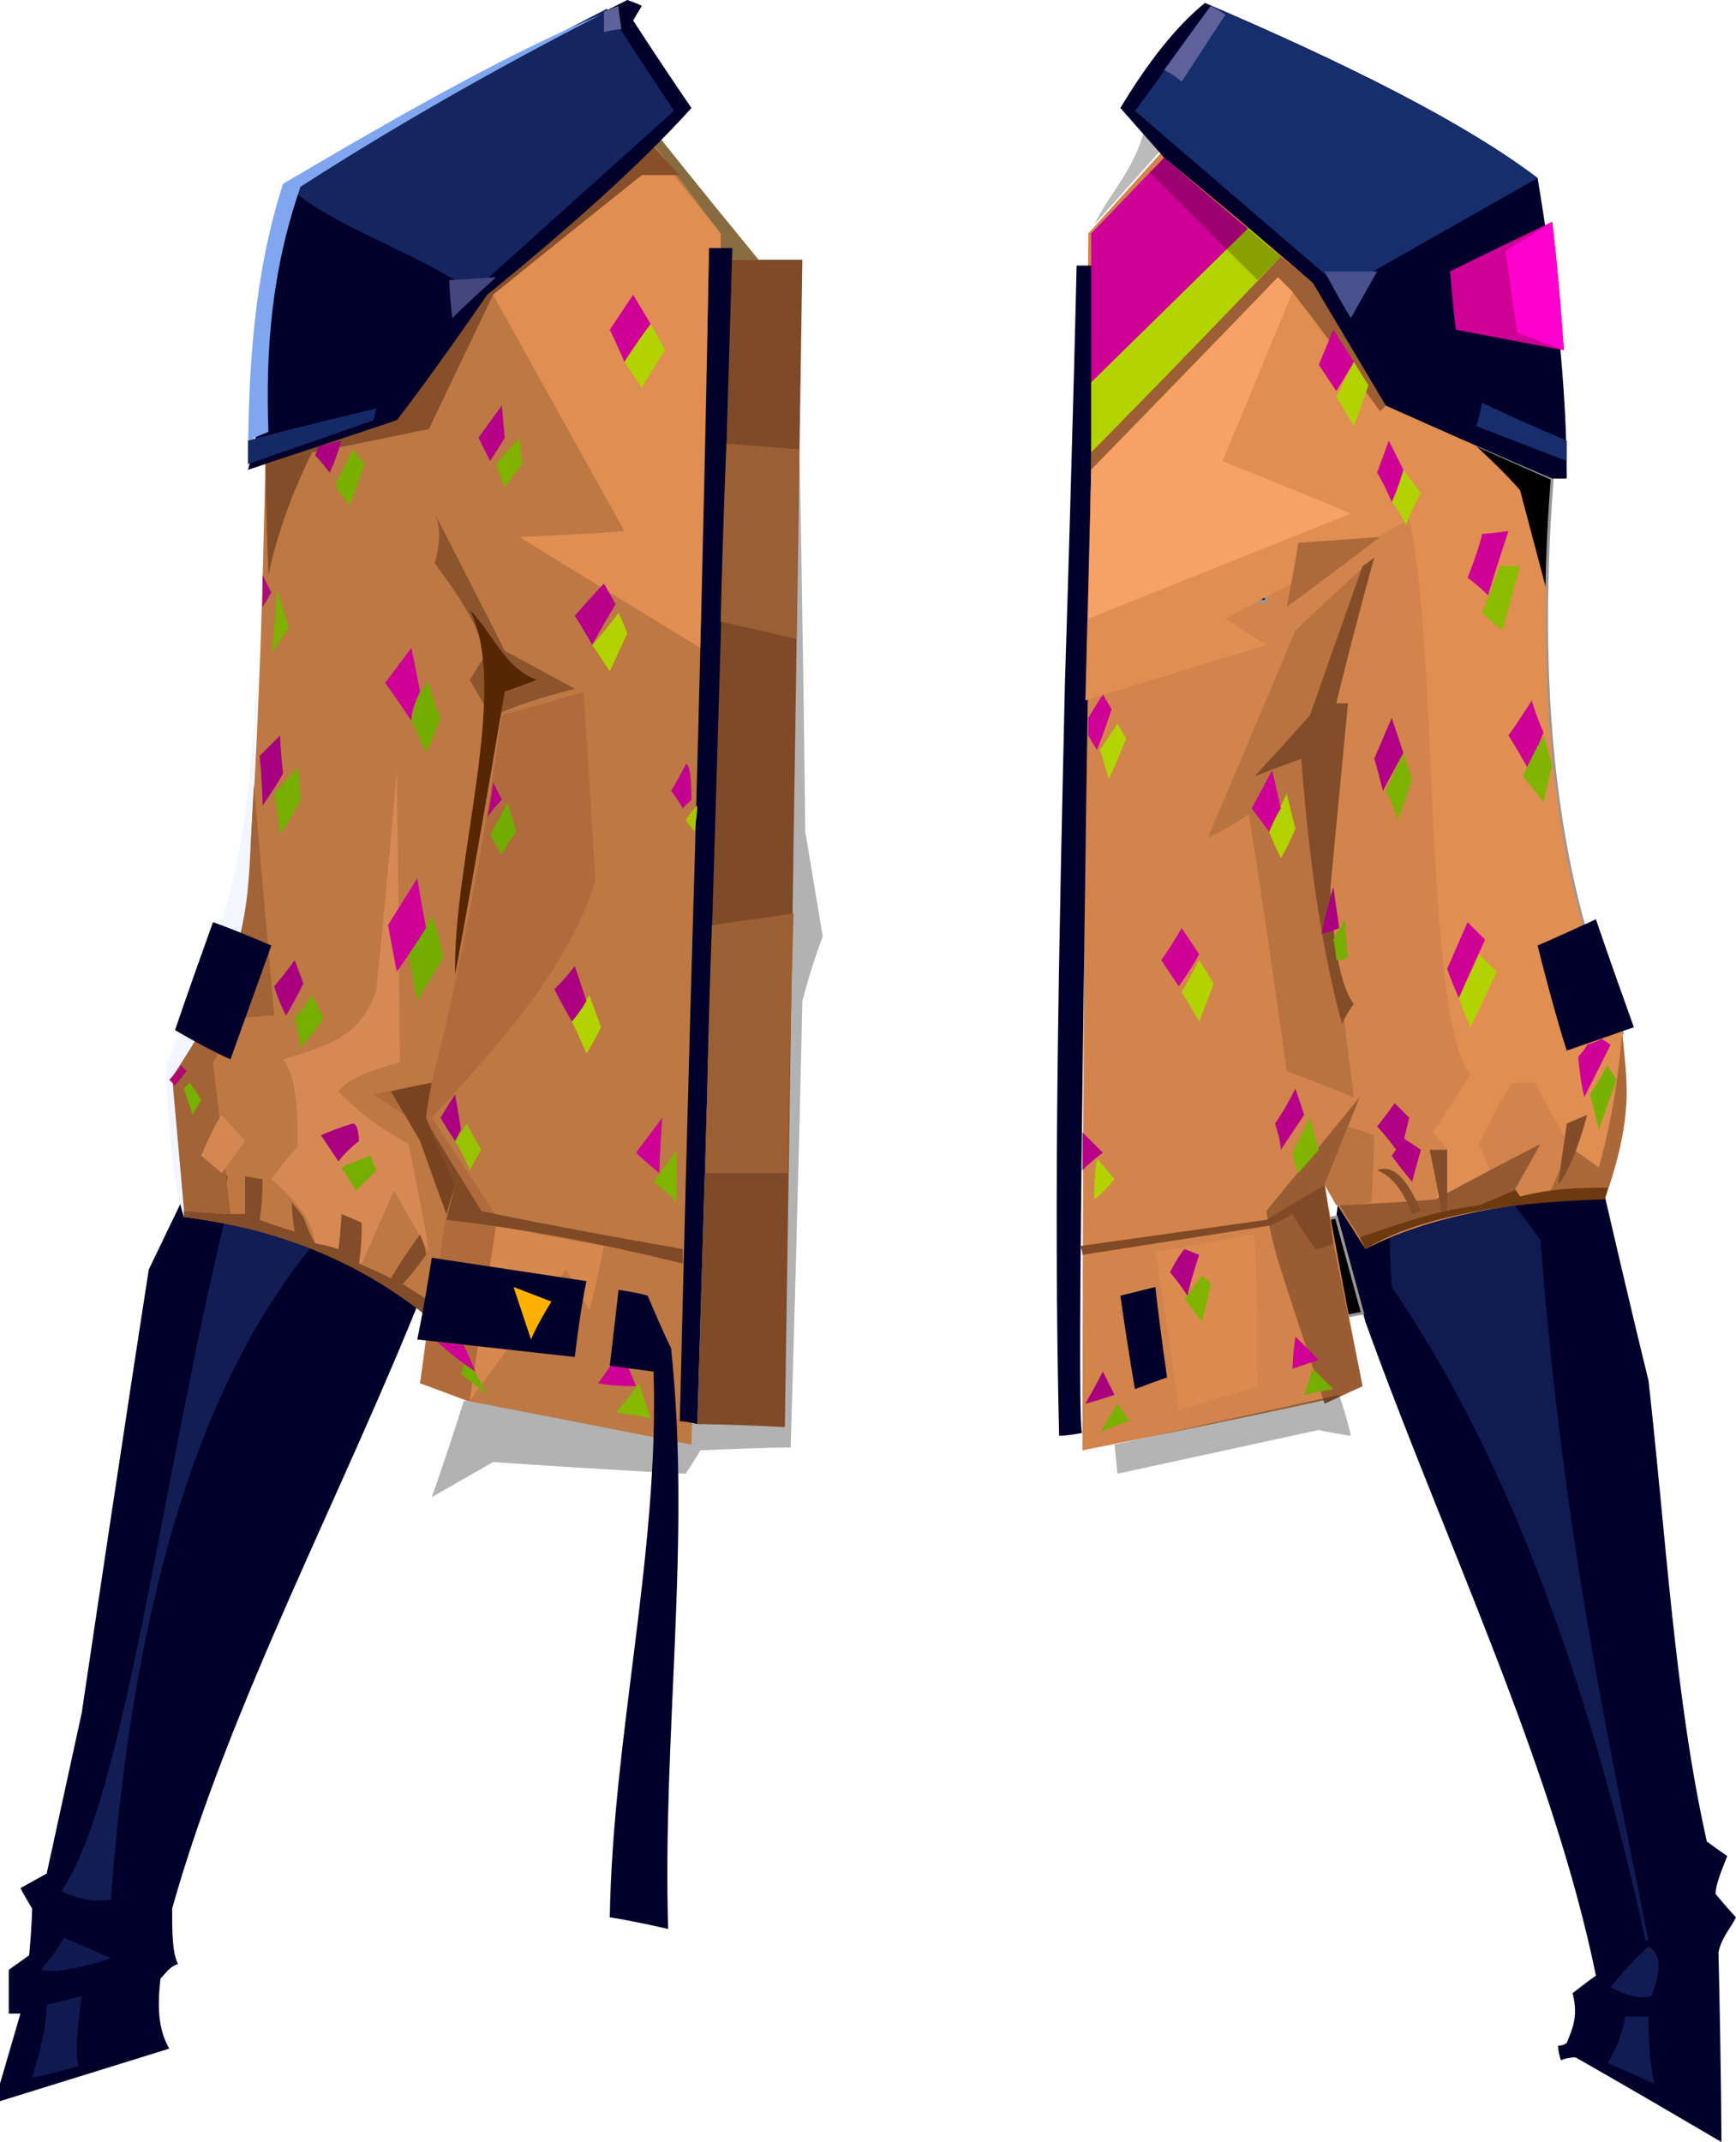 <?xml version="1.0" encoding="UTF-8" standalone="no"?>
<svg
   width="595"
   height="734"
   viewBox="0 0 595 734"
   version="1.1"
   id="svg158"
   sodipodi:docname="cb-layer-0545.svg"
   xmlns:inkscape="http://www.inkscape.org/namespaces/inkscape"
   xmlns:sodipodi="http://sodipodi.sourceforge.net/DTD/sodipodi-0.dtd"
   xmlns="http://www.w3.org/2000/svg"
   xmlns:svg="http://www.w3.org/2000/svg">
  <sodipodi:namedview
     id="namedview160"
     pagecolor="#ffffff"
     bordercolor="#666666"
     borderopacity="1.0"
     inkscape:pageshadow="2"
     inkscape:pageopacity="0.0"
     inkscape:pagecheckerboard="0" />
  <defs
     id="defs2" />
  <g
     id="id-55758">
    <g
       transform="translate(0,408)"
       id="id-55759">
      <path
         d="M 58,294 0,312 v -6 L 7,282 H 3 c 0,-10 0,-15 0,-15 l 7,-5 c 1,-11 1,-16 1,-16 -3,-5 -4,-7 -4,-7 l 9,-5 12,-55 C 43,78 51,27 51,27 L 64,0 c 32,4 60,14 82,32 -28,71 -67,143 -87,214 0,8 0,15 2,19 -3,1 -4,3 -6,5 -1,9 -1,17 3,24 z"
         fill="#01002b"
         id="id-55760" />
      <path
         d="m 27,300 c -11,3 -16,4 -16,4 3,-10 5,-18 5,-25 l 12,-3 c -2,14 -2,22 -1,24 z"
         fill="#101a50"
         id="id-55761" />
      <path
         d="m 14,267 c 6,-7 8,-11 8,-11 l 16,7 c -12,4 -20,5 -24,4 z"
         fill="#101a50"
         id="id-55762" />
      <path
         d="M 38,243 C 31,244 25,242 21,240 43,209 56,94 79,2 90,4 102,8 113,12 71,58 46,135 38,243 Z"
         fill="#121d53"
         id="id-55763" />
    </g>
    <g
       transform="translate(419,400)"
       id="id-55764">
      <path
         d="m 40,9 c 31,-5 63,-12 89,-8 11,48 17,72 17,72 6,53 9,109 20,158 4,3 7,5 7,5 -2,5 -4,10 -4,13 5,6 7,8 7,8 -2,4 -5,7 -6,12 1,43 1,65 1,65 -34,-20 -50,-29 -50,-29 -3,0 -5,1 -5,1 -1,-3 -1,-5 -1,-5 2,0 3,-1 3,-1 2,-5 4,-9 2,-17 5,-4 8,-6 8,-6 C 113,204 76,128 49,53 L 39,17 Z"
         fill="#01002b"
         id="id-55765" />
      <path
         d="M 48,50 C 20,55 6,58 6,58 2,38 0,28 0,28 26,20 39,17 39,17 Z"
         stroke="#979797"
         id="path10" />
      <path
         d="m 148,314 c -11,-5 -16,-7 -16,-7 3,-5 5,-10 6,-16 h 8 c 0,11 1,19 2,23 z"
         fill="#111c53"
         id="id-55767" />
      <path
         d="m 133,281 c 8,-10 13,-14 13,-14 5,3 4,9 1,17 -4,1 -8,0 -14,-3 z"
         fill="#111c53"
         id="id-55768" />
      <path
         d="m 146,265 c -1,0 -1,0 -1,0 C 124,169 95,95 58,41 57,23 57,14 57,14 69,9 82,5 93,5 c 6,6 11,13 16,20 8,105 25,179 37,240 z"
         fill="#101b50"
         id="id-55769" />
      <path
         d="M 25,31 C 22,44 20,50 20,50 L 8,37 c 12,-4 17,-6 17,-6 z"
         stroke="#979797"
         id="id-55770" />
    </g>
    <g
       transform="translate(57)"
       id="id-55771">
      <path
         d="m 102,480 c -7,22 -11,33 -11,33 14,-8 21,-12 21,-12 44,3 66,4 66,4 4,-6 5,-8 5,-8 21,-1 31,-1 31,-1 3,-102 4,-153 4,-153 4,-15 7,-22 7,-22 l -6,-36 c -1,-87 -2,-130 -2,-130 l -6,332 c -73,-4 -109,-7 -109,-7 z"
         fill="#000000"
         fill-opacity="0.303"
         id="id-55772" />
      <path
         d="M 203,89 C 180,61 169,47 169,47 l -3,2 24,36 4,4 c 6,0 9,0 9,0 z"
         fill="#886b41"
         id="id-55773" />
      <path
         d="m 314,497 c 55,-11 82,-17 82,-17 10,-3 14,-5 14,-5 -9,-46 -13,-69 -13,-69 l 14,22 c 23,-12 52,-16 81,-18 7,-15 10,-32 7,-56 C 470,291 471,227 475,164 467,100 464,68 464,68 396,42 362,29 362,29 l -46,51 c -2,278 -2,417 -2,417 z"
         fill="#d2844c"
         id="id-55774" />
      <path
         d="m 314,491 c -5,1 -8,1 -8,1 -2,-83 0,-170 2,-258 3,-96 4,-143 4,-143 h 6 c -4,269 -6,403 -4,400 z"
         fill="#01002b"
         id="id-55775" />
      <path
         d="m 317,161 c 43,-44 64,-66 64,-66 11,11 24,31 35,46 2,-2 3,-3 3,-3 -18,-28 -26,-41 -26,-41 -7,-6 -11,-9 -11,-9 l -65,67 c 0,4 0,6 0,6 z"
         fill="#9c5e34"
         id="id-55776" />
      <path
         d="m 317,155 c 0,-50 0,-75 0,-75 l 25,-26 40,34 c -43,45 -65,67 -65,67 z"
         fill="#ce0095"
         id="id-55777" />
      <path
         d="m 317,155 c 0,-16 0,-24 0,-24 l 54,-53 11,10 c -43,45 -65,67 -65,67 z"
         fill="#b4d400"
         id="id-55778" />
      <path
         d="m 337,59 37,37 8,-8 -40,-34 c -3,4 -5,5 -5,5 z"
         fill="#000000"
         fill-opacity="0.245"
         id="id-55779" />
      <path
         d="m 354,169 c 4,-6 7,-9 7,-9 l 3,8 c -6,1 -10,1 -10,1 z"
         stroke="#979797"
         id="id-55780" />
      <path
         d="m 327,170 c -2,24 -2,36 -2,36 34,0 52,0 52,0 v -38 c -34,1 -50,2 -50,2 z"
         stroke="#979797"
         id="id-55781" />
      <path
         d="m 330,174 c 0,19 -1,29 -1,29 29,0 43,0 43,0 v -30 c -28,1 -42,1 -42,1 z"
         stroke="#979797"
         id="id-55782" />
      <path
         d="m 337,179 c 10,13 15,20 15,20 l 12,-20 c -18,0 -27,0 -27,0 z"
         stroke="#979797"
         id="id-55783" />
      <path
         d="m 475,164 c -18,-8 -27,-12 -27,-12 -3,4 -4,6 -4,6 0,9 0,14 0,14 15,12 23,18 23,18 -1,70 7,111 18,147 l -20,29 34,-12 C 477,305 469,242 475,164 Z"
         stroke="#979797"
         id="id-55784" />
      <path
         d="m 435,411 c 3,-11 4,-17 4,-17 -3,-4 -5,-6 -5,-6 9,-13 13,-20 13,-20 -16,-17 -11,-148 -21,-190 -42,23 -63,34 -63,34 9,6 14,9 14,9 l -62,19 2,-79 64,-66 5,5 30,41 3,-3 c 19,9 29,14 29,14 11,10 16,16 16,16 l 9,34 c -1,49 4,104 26,152 -1,14 -3,29 -8,46 -7,-5 -10,-7 -10,-7 -8,-15 -12,-22 -12,-22 -5,0 -8,0 -8,0 -8,14 -11,21 -11,21 l 4,10 c -12,6 -19,9 -19,9 z"
         fill="#e08e52"
         id="id-55785" />
      <path
         d="m 317,161 c 43,-44 64,-66 64,-66 3,3 5,5 5,5 -16,39 -24,58 -24,58 30,12 44,18 44,18 l -90,36 z"
         fill="#f7a166"
         id="id-55786" />
      <path
         d="m 381,432 c -3,-11 -4,-17 -4,-17 l 32,-39 -12,30 3,20 10,49 -13,6 z"
         fill="#995c33"
         id="path32" />
      <path
         d="m 490,315 c -13,6 -20,9 -20,9 6,24 10,36 10,36 l 23,-8 c -9,-25 -13,-37 -13,-37 z"
         fill="#01002b"
         id="id-55788" />
      <path
         d="m 313,427 64,-9 20,-12 c 2,13 3,20 3,20 -4,2 -6,2 -6,2 -6,-8 -8,-12 -8,-12 -5,3 -8,4 -8,4 l -64,10 c 0,-2 -1,-3 -1,-3 z"
         fill="#804a26"
         id="id-55789" />
      <path
         d="m 387,373 c -4,8 -7,12 -7,12 2,6 2,9 2,9 l 8,-12 c -2,-6 -3,-9 -3,-9 z"
         fill="#b90089"
         id="id-55790" />
      <path
         d="m 392,383 c -4,8 -6,12 -6,12 1,5 2,7 2,7 l 7,-8 c -2,-7 -3,-11 -3,-11 z"
         fill="#81b500"
         id="id-55791" />
      <path
         d="m 318,411 c 0,-9 1,-14 1,-14 l 6,7 c -4,5 -7,7 -7,7 z"
         fill="#b3d300"
         id="id-55792" />
      <path
         d="m 354,350 c -4,-7 -6,-10 -6,-10 4,-7 6,-11 6,-11 l 5,8 c -3,8 -5,13 -5,13 z"
         fill="#b3d300"
         id="id-55793" />
      <path
         d="m 354,327 c -4,-6 -6,-9 -6,-9 -4,7 -7,11 -7,11 l 6,9 c 5,-7 7,-11 7,-11 z"
         fill="#ce0095"
         id="id-55794" />
      <path
         d="m 314,401 c 4,-4 7,-6 7,-6 l -7,-7 c 0,9 0,13 0,13 z"
         fill="#b70087"
         id="id-55795" />
      <path
         d="m 407,376 c -15,-6 -23,-9 -23,-9 -8,-58 -13,-88 -13,-88 -9,6 -14,8 -14,8 20,-47 30,-71 30,-71 18,-17 27,-25 27,-25 l -22,65 c 10,80 15,120 15,120 z"
         fill="#b87341"
         id="id-55796" />
      <path
         d="m 407,344 c -3,4 -4,7 -4,7 -6,-22 -11,-51 -14,-91 -11,4 -16,6 -16,6 13,-14 19,-21 19,-21 l 18,-51 c 3,-2 4,-3 4,-3 -9,33 -13,50 -13,50 2,0 4,0 4,0 l -6,63 c 1,22 4,35 8,40 z"
         fill="#834d29"
         id="id-55797" />
      <path
         d="m 382,294 c -3,-6 -4,-9 -4,-9 4,-9 6,-13 6,-13 l 3,12 c -3,7 -5,10 -5,10 z"
         fill="#b3d300"
         id="id-55798" />
      <path
         d="m 382,277 c -2,-9 -3,-13 -3,-13 l -7,13 6,8 c 2,-5 4,-8 4,-8 z"
         fill="#ce0095"
         id="id-55799" />
      <path
         d="m 401,329 c 3,0 4,-1 4,-1 -1,-8 -1,-13 -1,-13 l -4,7 c 1,5 1,7 1,7 z"
         fill="#77af00"
         id="id-55800" />
      <path
         d="m 396,320 c 4,-1 6,-2 6,-2 l -2,-14 c -3,10 -4,16 -4,16 z"
         fill="#aa007f"
         id="id-55801" />
      <path
         d="m 422,281 c -2,-7 -4,-10 -4,-10 4,-9 6,-13 6,-13 l 3,9 c -3,9 -5,14 -5,14 z"
         fill="#7db300"
         id="id-55802" />
      <path
         d="m 417,271 c -2,-8 -3,-11 -3,-11 l 6,-14 4,12 c -5,9 -7,13 -7,13 z"
         fill="#b20085"
         id="id-55803" />
      <path
         d="m 384,208 c 3,-15 4,-22 4,-22 l 28,-2 c -21,16 -32,24 -32,24 z"
         fill="#ac6a3b"
         id="id-55804" />
      <path
         d="m 425,180 c -3,-6 -5,-8 -5,-8 3,-7 4,-11 4,-11 l 6,8 c -4,7 -5,11 -5,11 z"
         fill="#b3d300"
         id="id-55805" />
      <path
         d="m 420,172 c -3,-7 -5,-10 -5,-10 l 4,-11 5,10 c -2,7 -4,11 -4,11 z"
         fill="#ce0095"
         id="id-55806" />
      <path
         d="m 407,146 c -4,-7 -6,-10 -6,-10 4,-8 6,-12 6,-12 l 5,8 c -3,9 -5,14 -5,14 z"
         fill="#b3d300"
         id="id-55807" />
      <path
         d="m 401,134 c -4,-6 -6,-9 -6,-9 l 5,-12 7,11 c -4,7 -6,10 -6,10 z"
         fill="#ce0095"
         id="id-55808" />
      <path
         d="m 451,210 c 4,4 7,6 7,6 4,-15 6,-22 6,-22 h -7 c -4,11 -6,16 -6,16 z"
         fill="#8cbb00"
         id="id-55809" />
      <path
         d="m 453,204 c -4,-4 -7,-6 -7,-6 4,-10 5,-15 5,-15 l 9,-1 c -5,15 -7,22 -7,22 z"
         fill="#ce0095"
         id="id-55810" />
      <path
         d="m 468,240 c -5,8 -8,12 -8,12 5,8 7,12 7,12 l 5,-13 c -3,-7 -4,-11 -4,-11 z"
         fill="#ce0095"
         id="id-55811" />
      <path
         d="m 465,266 c 5,6 7,9 7,9 l 3,-13 -3,-10 c -5,9 -7,14 -7,14 z"
         fill="#80b400"
         id="id-55812" />
      <path
         d="m 456,333 c -6,13 -9,19 -9,19 -3,-7 -4,-10 -4,-10 l 7,-15 c 4,4 6,6 6,6 z"
         fill="#b3d300"
         id="id-55813" />
      <path
         d="m 452,322 c -6,13 -9,20 -9,20 -3,-7 -4,-10 -4,-10 l 7,-16 z"
         fill="#ce0095"
         id="id-55814" />
      <path
         d="m 486,376 c -2,-9 -2,-14 -2,-14 2,-2 3,-4 3,-4 3,-1 5,-2 5,-2 l 3,2 c -6,12 -9,18 -9,18 z"
         fill="#ce0095"
         id="id-55815" />
      <path
         d="m 488,375 c 2,8 3,12 3,12 4,-11 6,-17 6,-17 l -3,-5 c -4,7 -6,10 -6,10 z"
         fill="#79b100"
         id="id-55816" />
      <path
         d="m 474,409 7,-16 10,7 c 3,-11 6,-24 8,-46 1,14 5,26 -6,57 -4,-2 -10,-2 -19,-2 z"
         fill="#ab693a"
         id="id-55817" />
      <path
         d="m 493,411 c 1,-3 1,-4 1,-4 -9,0 -18,0 -30,3 -4,-6 -7,-9 -7,-9 -5,8 -8,12 -8,12 -15,2 -29,6 -40,11 l 2,4 c 16,-10 44,-16 82,-17 z"
         fill="#6c3910"
         id="id-55818" />
      <path
         d="m 402,413 c 22,-1 33,-2 33,-2 24,-13 36,-19 36,-19 l -9,16 -12,5 c -16,2 -29,7 -41,11 z"
         fill="#955932"
         id="id-55819" />
      <path
         d="m 415,401 c 5,2 9,7 12,15 l 3,-1 c -5,-12 -10,-16 -15,-14 z"
         fill="#844e2a"
         id="id-55820" />
      <path
         d="m 439,394 c -4,0 -6,0 -6,0 3,14 4,21 4,21 h 2 c 0,-14 0,-21 0,-21 z"
         fill="#834d29"
         id="id-55821" />
      <path
         d="m 477,406 c 2,-14 3,-21 3,-21 l 7,-3 c -3,11 -6,19 -10,24 z"
         fill="#824c29"
         id="id-55822" />
      <path
         d="m 413,412 c 1,-15 1,-23 1,-23 l -9,-3 c -5,13 -8,20 -8,20 l 4,7 c 8,0 12,-1 12,-1 z"
         fill="#b97441"
         id="id-55823" />
      <path
         d="m 332,476 c 8,-3 11,-4 11,-4 -3,-21 -4,-31 -4,-31 l -12,3 c 3,21 5,32 5,32 z"
         fill="#01002b"
         id="id-55824" />
      <path
         d="m 315,481 c 4,-7 6,-11 6,-11 l 4,8 c -6,2 -10,3 -10,3 z"
         fill="#a9007e"
         id="id-55825" />
      <path
         d="m 347,483 c 18,-5 27,-8 27,-8 0,-35 -1,-52 -1,-52 l -34,6 c 6,36 8,54 8,54 z"
         fill="#dc8b50"
         id="id-55826" />
      <path
         d="m 355,453 c -4,-5 -6,-8 -6,-8 4,-5 6,-8 6,-8 l 3,3 c -2,9 -3,13 -3,13 z"
         fill="#80b400"
         id="id-55827" />
      <path
         d="m 350,444 c -4,-6 -6,-8 -6,-8 3,-6 5,-8 5,-8 l 5,2 c -3,9 -4,14 -4,14 z"
         fill="#b00084"
         id="id-55828" />
      <path
         d="m 330,487 c -7,2 -10,4 -10,4 l 6,-10 c 3,4 4,6 4,6 z"
         fill="#7bb100"
         id="id-55829" />
      <path
         d="m 386,469 c 6,-2 9,-3 9,-3 l -8,-8 c -1,7 -1,11 -1,11 z"
         fill="#ce0095"
         id="id-55830" />
      <path
         d="m 390,478 c 2,-6 3,-9 3,-9 l 7,7 c -6,1 -10,2 -10,2 z"
         fill="#76ae00"
         id="id-55831" />
      <path
         d="m 323,267 c -2,-7 -3,-10 -3,-10 4,-6 6,-9 6,-9 l 3,5 c -4,10 -6,14 -6,14 z"
         fill="#b3d400"
         id="id-55832" />
      <path
         d="m 319,257 c -2,-3 -3,-5 -3,-5 0,-4 0,-6 0,-6 3,-5 5,-8 5,-8 l 3,5 c -3,9 -5,14 -5,14 z"
         fill="#ce0095"
         id="id-55833" />
      <path
         d="m 427,405 c -5,-6 -7,-9 -7,-9 3,-4 4,-6 4,-6 l 6,4 c -2,7 -3,11 -3,11 z"
         fill="#b00083"
         id="id-55834" />
      <path
         d="m 423,396 c -5,-7 -8,-10 -8,-10 4,-5 6,-8 6,-8 l 5,5 c -2,8 -3,13 -3,13 z"
         fill="#b00083"
         id="id-55835" />
      <path
         d="m 406,492 c -7,-1 -11,-2 -11,-2 -46,10 -69,15 -69,15 l -1,-10 77,-17 c 3,9 4,14 4,14 z"
         fill="#000000"
         fill-opacity="0.294"
         id="id-55836" />
      <path
         d="m 318,77 c 6,-12 15,-20 18,-36 l 8,7 c -17,19 -26,29 -26,29 z"
         fill="#000000"
         fill-opacity="0.269"
         id="id-55837" />
      <path
         d="m 327,37 15,17 c 34,28 51,43 51,43 l 25,42 c 38,17 57,25 57,25 3,0 5,0 5,0 C 480,132 476,97 470,61 445,42 405,22 356,1 346,9 336,22 327,37 Z"
         fill="#01002b"
         id="id-55838" />
      <path
         d="m 358,2 c -17,24 -26,36 -26,36 l 71,61 67,-38 C 446,43 409,24 358,2 Z"
         fill="#172e6c"
         id="id-55839" />
      <path
         d="m 342,24 c 4,2 6,4 6,4 L 363,5 358,2 c -11,15 -16,22 -16,22 z"
         fill="#5e619a"
         id="id-55840" />
      <path
         d="m 397,93 c 12,0 18,0 18,0 l -9,16 c -6,-10 -9,-16 -9,-16 z"
         fill="#48518c"
         id="id-55841" />
      <path
         d="m 475,76 c -23,11 -35,17 -35,17 1,13 2,20 2,20 l 37,7 c -2,-29 -4,-44 -4,-44 z"
         fill="#ce0095"
         id="id-55842" />
      <path
         d="m 475,76 c -11,7 -16,10 -16,10 l 4,28 16,6 c -2,-29 -4,-44 -4,-44 z"
         fill="#ff00ce"
         id="id-55843" />
      <path
         d="m 480,151 c -19,-8 -29,-13 -29,-13 -1,5 -2,8 -2,8 l 31,12 c 0,-5 0,-7 0,-7 z"
         fill="#182e6c"
         id="id-55844" />
      <path
         d="m 180,495 c -51,-10 -77,-15 -77,-15 l -16,-6 3,-23 -2,-1 C 69,433 43,422 6,417 3,386 1,370 1,370 c 11,-22 22,-47 28,-83 3,-43 4,-86 5,-129 6,-62 9,-93 9,-93 65,-35 97,-52 97,-52 l 50,67 c -7,277 -10,415 -10,415 z"
         fill="#bd7844"
         id="id-55845" />
      <path
         d="m 212,489 c -20,-1 -30,-1 -30,-1 8,-266 11,-399 11,-399 h 25 c -4,266 -6,400 -6,400 z"
         fill="#7f4a27"
         id="id-55846" />
      <path
         d="m 182,488 c -4,-1 -6,-1 -6,-1 3,-125 5,-188 5,-188 4,-143 5,-214 5,-214 h 8 c -8,268 -12,403 -12,403 z"
         fill="#01002b"
         id="id-55847" />
      <path
         d="m 185,402 c 19,0 28,0 28,0 1,-59 2,-89 2,-89 l -28,4 c -2,56 -2,85 -2,85 z"
         fill="#9c5f34"
         id="id-55848" />
      <path
         d="m 216,219 c -17,-4 -26,-6 -26,-6 1,-41 2,-61 2,-61 l 25,2 c -1,43 -1,65 -1,65 z"
         fill="#9c5f34"
         id="id-55849" />
      <path
         d="m 166,49 c 6,7 10,11 10,11 -9,0 -13,0 -13,0 -34,27 -51,41 -51,41 l -22,46 c -38,8 -56,11 -56,11 30,-9 45,-14 45,-14 l 30,-44 c 38,-34 57,-51 57,-51 z"
         fill="#87502b"
         id="id-55850" />
      <path
         d="m 180,37 c -18,20 -43,42 -70,64 -20,29 -31,43 -31,43 L 28,161 C 37,131 30,92 43,65 75,44 114,22 158,0 c 3,1 5,2 5,2 l -3,5 c 13,20 20,30 20,30 z"
         fill="#01002b"
         id="id-55851" />
      <path
         d="m 151,3 c 15,23 23,35 23,35 l -69,62 C 87,87 58,78 43,65 80,41 116,21 151,3 Z"
         fill="#15255f"
         id="id-55852" />
      <path
         d="m 150,11 c 4,-1 6,-1 6,-1 -1,-6 -1,-8 -1,-8 l -5,2 c 0,5 0,7 0,7 z"
         fill="#5e619a"
         id="id-55853" />
      <path
         d="M 149,5 C 112,24 77,44 46,64 36,93 34,120 35,148 l -5,2 c -2,8 -2,11 -2,11 C 28,127 30,94 40,63 84,37 120,17 149,5 Z"
         fill="#7fa6ef"
         id="id-55854" />
      <path
         d="M 98,109 C 97,100 97,96 97,96 l 16,-1 c -10,9 -15,14 -15,14 z"
         fill="#43477e"
         id="id-55855" />
      <path
         d="m 28,151 c 0,6 0,8 0,8 29,-10 43,-15 43,-15 l 1,-4 c -30,7 -44,11 -44,11 z"
         fill="#152966"
         id="id-55856" />
      <path
         d="m 35,197 c -1,-25 -1,-38 -1,-38 4,-1 6,-2 6,-2 l 10,-2 c -7,14 -12,28 -15,42 z"
         fill="#834d29"
         id="id-55857" />
      <path
         d="m 36,224 c 4,-6 6,-9 6,-9 l -4,-13 c -1,15 -2,22 -2,22 z"
         fill="#7fb100"
         id="id-55858" />
      <path
         d="m 33,208 c 2,-3 3,-5 3,-5 l -3,-6 c 0,7 0,11 0,11 z"
         fill="#ad0f7a"
         id="id-55859" />
      <path
         d="m 63,173 c -4,-4 -5,-7 -5,-7 4,-8 6,-12 6,-12 l 4,5 z"
         fill="#7ab100"
         id="id-55860" />
      <path
         d="m 56,162 c -3,-4 -5,-6 -5,-6 1,-2 1,-3 1,-3 l 8,-2 c -2,7 -4,11 -4,11 z"
         fill="#ac0081"
         id="id-55861" />
      <path
         d="m 111,158 c -3,-6 -4,-8 -4,-8 5,-7 8,-11 8,-11 l 1,11 c -3,5 -5,8 -5,8 z"
         fill="#b70088"
         id="id-55862" />
      <path
         d="m 116,167 c -2,-5 -3,-8 -3,-8 l 8,-9 1,9 c -4,5 -6,8 -6,8 z"
         fill="#7fb300"
         id="id-55863" />
      <path
         d="m 183,222 c -41,-25 -62,-38 -62,-38 24,-1 36,-2 36,-2 l -45,-81 51,-41 h 11 l 16,20 v 5 h -4 c -2,92 -3,137 -3,137 z"
         fill="#e08e52"
         id="id-55864" />
      <path
         d="m 163,133 c -4,-6 -6,-9 -6,-9 6,-9 9,-13 9,-13 l 5,9 c -6,9 -8,13 -8,13 z"
         fill="#b3d300"
         id="id-55865" />
      <path
         d="m 157,124 c -3,-7 -5,-11 -5,-11 l 8,-12 6,10 c -6,8 -9,13 -9,13 z"
         fill="#ce0095"
         id="id-55866" />
      <path
         d="m 155,210 c -6,8 -9,11 -9,11 4,6 6,9 6,9 l 6,-13 c -2,-5 -3,-7 -3,-7 z"
         fill="#b3d300"
         id="id-55867" />
      <path
         d="m 146,221 c -4,-7 -6,-10 -6,-10 7,-8 10,-11 10,-11 l 4,7 c -6,10 -8,14 -8,14 z"
         fill="#b80088"
         id="id-55868" />
      <path
         d="m 94,246 c -3,8 -5,12 -5,12 -3,-7 -5,-11 -5,-11 1,-5 2,-10 6,-13 2,8 4,12 4,12 z"
         fill="#74ad00"
         id="id-55869" />
      <path
         d="m 84,247 c -6,-9 -9,-13 -9,-13 6,-8 9,-12 9,-12 l 3,15 c -2,4 -3,7 -3,10 z"
         fill="#ce0095"
         id="id-55870" />
      <path
         d="m 46,274 c -4,8 -7,12 -7,12 -1,-9 -2,-14 -2,-14 l 8,-9 c 1,7 1,11 1,11 z"
         fill="#77af00"
         id="id-55871" />
      <path
         d="m 33,276 c 5,-7 7,-11 7,-11 -1,-9 -1,-13 -1,-13 l -7,7 c 1,11 1,17 1,17 z"
         fill="#a7007e"
         id="id-55872" />
      <path
         d="m 51,426 c -1,-8 -7,-15 -15,-22 6,-8 9,-11 9,-11 0,-12 0,-23 -5,-30 13,-4 27,-7 32,-24 5,-50 7,-75 7,-75 1,67 1,100 1,100 -11,3 -18,6 -21,10 7,7 13,12 24,18 5,24 7,37 7,37 -8,-14 -12,-21 -12,-21 l -11,25 c -11,-5 -16,-7 -16,-7 z"
         fill="#d78953"
         id="id-55873" />
      <path
         d="m 6,417 c 0,-1 0,-2 0,-2 8,0 12,1 12,1 -4,-13 -6,-20 -6,-20 6,5 9,7 9,7 -1,9 -2,13 -2,13 5,0 8,0 8,0 0,-9 0,-13 0,-13 4,1 6,1 6,1 0,9 -1,14 -1,14 8,3 12,4 12,4 -1,-6 -1,-10 -1,-10 l 4,5 c 2,6 4,9 4,9 5,1 8,2 8,2 1,-8 1,-12 1,-12 5,2 7,3 7,3 0,9 -1,14 -1,14 7,3 11,5 11,5 6,-10 10,-15 10,-15 2,5 2,7 2,7 -5,7 -8,10 -8,10 l 8,5 -1,5 C 65,432 38,421 6,417 Z"
         fill="#834d29"
         id="id-55874" />
      <path
         d="m 104,480 c -11,-4 -17,-6 -17,-6 6,-39 9,-58 9,-58 -7,-21 -11,-32 -11,-32 -10,-6 -14,-9 -14,-9 13,-3 20,-4 20,-4 10,-40 18,-82 24,-126 19,-5 28,-8 28,-8 3,44 4,65 4,65 -9,29 -32,55 -56,81 l 23,35 z"
         fill="#af6b3c"
         id="id-55875" />
      <path
         d="m 104,480 c 6,-40 9,-60 9,-60 25,5 37,7 37,7 -3,15 -5,22 -5,22 l -8,-14 c -22,30 -33,45 -33,45 z"
         fill="#d6884f"
         id="id-55876" />
      <path
         d="m 86,459 c 36,4 54,6 54,6 2,-17 4,-26 4,-26 l -53,-8 c -3,19 -5,28 -5,28 z"
         fill="#01002b"
         id="id-55877" />
      <path
         d="m 125,459 c -4,-12 -6,-18 -6,-18 l 13,5 c -5,8 -7,13 -7,13 z"
         fill="#ffb000"
         id="id-55878" />
      <path
         d="m 110,478 c -6,-5 -9,-7 -9,-7 l 2,-6 c 5,9 7,13 7,13 z"
         fill="#75ad00"
         id="id-55879" />
      <path
         d="m 93,460 c 8,7 13,10 13,10 l -4,-9 c -6,-1 -9,-1 -9,-1 z"
         fill="#ce0095"
         id="id-55880" />
      <path
         d="m 148,474 c 5,-7 8,-11 8,-11 l 5,12 c -9,0 -13,-1 -13,-1 z"
         fill="#ce0095"
         id="id-55881" />
      <path
         d="m 154,484 c 8,1 12,2 12,2 l -4,-12 c -5,7 -8,10 -8,10 z"
         fill="#87b900"
         id="id-55882" />
      <path
         d="m 155,442 c 7,1 10,2 10,2 5,12 8,18 8,18 7,66 -3,132 -1,199 -13,-3 -20,-4 -20,-4 1,-62 17,-125 15,-187 l -15,-2 c 2,-17 3,-26 3,-26 z"
         fill="#01002b"
         id="id-55883" />
      <path
         d="m 96,416 c 2,-7 3,-10 3,-10 L 89,383 c 1,-8 2,-12 2,-12 -10,2 -14,3 -14,3 l 10,17 c 6,17 9,25 9,25 z"
         fill="#78441f"
         id="id-55884" />
      <path
         d="m 108,394 c -3,5 -4,7 -4,7 -3,-7 -5,-10 -5,-10 l 4,-6 c 3,6 5,9 5,9 z"
         fill="#99c200"
         id="id-55885" />
      <path
         d="m 99,391 c -4,-6 -5,-8 -5,-8 3,-5 5,-8 5,-8 l 2,12 c -1,2 -2,4 -2,4 z"
         fill="#ab0080"
         id="id-55886" />
      <path
         d="m 22,416 c -4,-35 -6,-52 -6,-52 6,-10 9,-15 9,-15 8,-1 12,-1 12,-1 l -7,-79 -1,18 c -7,36 -17,62 -28,83 l 5,45 c 11,1 16,1 16,1 z"
         fill="#a26337"
         id="id-55887" />
      <path
         d="m 19,382 8,9 -8,11 -7,-6 c 4,-10 7,-14 7,-14 z"
         fill="#d48751"
         id="id-55888" />
      <path
         d="m 12,377 c -2,3 -3,5 -3,5 -2,-6 -3,-9 -3,-9 l 2,-2 c 3,4 4,6 4,6 z"
         fill="#78b000"
         id="id-55889" />
      <path
         d="M 6,417 C 2,404 1,388 0,370 c 0,-1 0,-3 0,-5 21,-53 27,-58 32,-145 l -3,67 c -1,25 -2,45 -27,82 l 4,45 c 0,2 0,3 0,3 z"
         fill="#f3f5ff"
         id="id-55890" />
      <path
         d="m 16,316 c -9,25 -13,37 -13,37 12,7 19,10 19,10 l 14,-39 c -14,-6 -20,-8 -20,-8 z"
         fill="#01002b"
         id="id-55891" />
      <path
         d="m 46,359 c -1,-7 -2,-10 -2,-10 4,-5 6,-8 6,-8 l 4,8 c -5,7 -8,10 -8,10 z"
         fill="#76ae00"
         id="id-55892" />
      <path
         d="m 41,348 c -3,-6 -4,-10 -4,-10 5,-6 7,-9 7,-9 l 3,8 c -4,8 -6,11 -6,11 z"
         fill="#aa007f"
         id="id-55893" />
      <path
         d="m 5,365 c 1,1 2,2 2,2 l -4,5 -2,-2 c 3,-3 4,-5 4,-5 z"
         fill="#b00a70"
         id="id-55894" />
      <path
         d="m 60,400 c 7,-3 10,-4 10,-4 1,3 2,5 2,5 l -7,7 c -3,-5 -5,-8 -5,-8 z"
         fill="#76ae00"
         id="id-55895" />
      <path
         d="m 59,398 c -4,-6 -6,-9 -6,-9 7,-3 11,-4 11,-4 1,0 2,2 2,6 -5,4 -7,7 -7,7 z"
         fill="#ab0080"
         id="id-55896" />
      <path
         d="m 96,418 c 26,3 53,8 81,15 0,-3 0,-5 0,-5 -46,-8 -69,-13 -69,-13 C 95,394 89,384 89,384 l 10,22 c -2,8 -3,12 -3,12 z"
         fill="#804a27"
         id="id-55897" />
      <path
         d="m 175,412 c -5,-5 -8,-7 -8,-7 l 8,-11 c 0,12 0,18 0,18 z"
         fill="#80b400"
         id="id-55898" />
      <path
         d="m 169,402 c -5,-4 -8,-7 -8,-7 l 9,-12 c -1,13 -1,19 -1,19 z"
         fill="#ce0095"
         id="id-55899" />
      <path
         d="m 144,361 c -3,-7 -5,-11 -5,-11 4,-6 6,-9 6,-9 l 4,11 c -3,6 -5,9 -5,9 z"
         fill="#b3d300"
         id="id-55900" />
      <path
         d="m 139,350 c -4,-7 -6,-11 -6,-11 5,-5 7,-8 7,-8 l 4,12 c -3,5 -5,7 -5,7 z"
         fill="#ac0081"
         id="id-55901" />
      <path
         d="m 86,343 c 6,-10 9,-15 9,-15 -2,-10 -4,-14 -4,-14 l -8,13 c 2,11 3,16 3,16 z"
         fill="#74ad00"
         id="id-55902" />
      <path
         d="m 79,333 c 7,-10 10,-15 10,-15 -2,-11 -3,-17 -3,-17 l -10,16 c 2,11 3,16 3,16 z"
         fill="#ce0095"
         id="id-55903" />
      <path
         d="m 112,247 c -5,-9 -8,-14 -8,-14 3,-5 5,-8 5,-8 -1,-9 -8,-20 -17,-32 2,-7 2,-13 0,-17 16,31 24,47 24,47 l 24,13 c -19,5 -29,9 -28,11 z"
         fill="#8d552e"
         id="id-55904" />
      <path
         d="m 115,293 c -3,-5 -4,-7 -4,-7 4,-7 6,-11 6,-11 l 3,10 c -4,5 -5,8 -5,8 z"
         fill="#73ac00"
         id="id-55905" />
      <path
         d="m 99,334 c -1,-38 19,-98 5,-125 8,8 12,20 23,24 l -11,4 c -11,65 -17,97 -17,97 z"
         fill="#572602"
         id="id-55906" />
      <path
         d="m 110,280 c 3,-4 5,-6 5,-6 l -3,-6 c -1,8 -2,12 -2,12 z"
         fill="#b80483"
         id="id-55907" />
      <path
         d="m 178,262 c -3,6 -5,9 -5,9 3,4 4,6 4,6 l 3,-3 c 0,-9 -1,-13 -2,-12 z"
         fill="#c4008f"
         id="id-55908" />
      <path
         d="m 182,276 c -3,3 -4,5 -4,5 l 3,4 c 1,-6 1,-9 1,-9 z"
         fill="#a7c503"
         id="id-55909" />
    </g>
  </g>
</svg>
